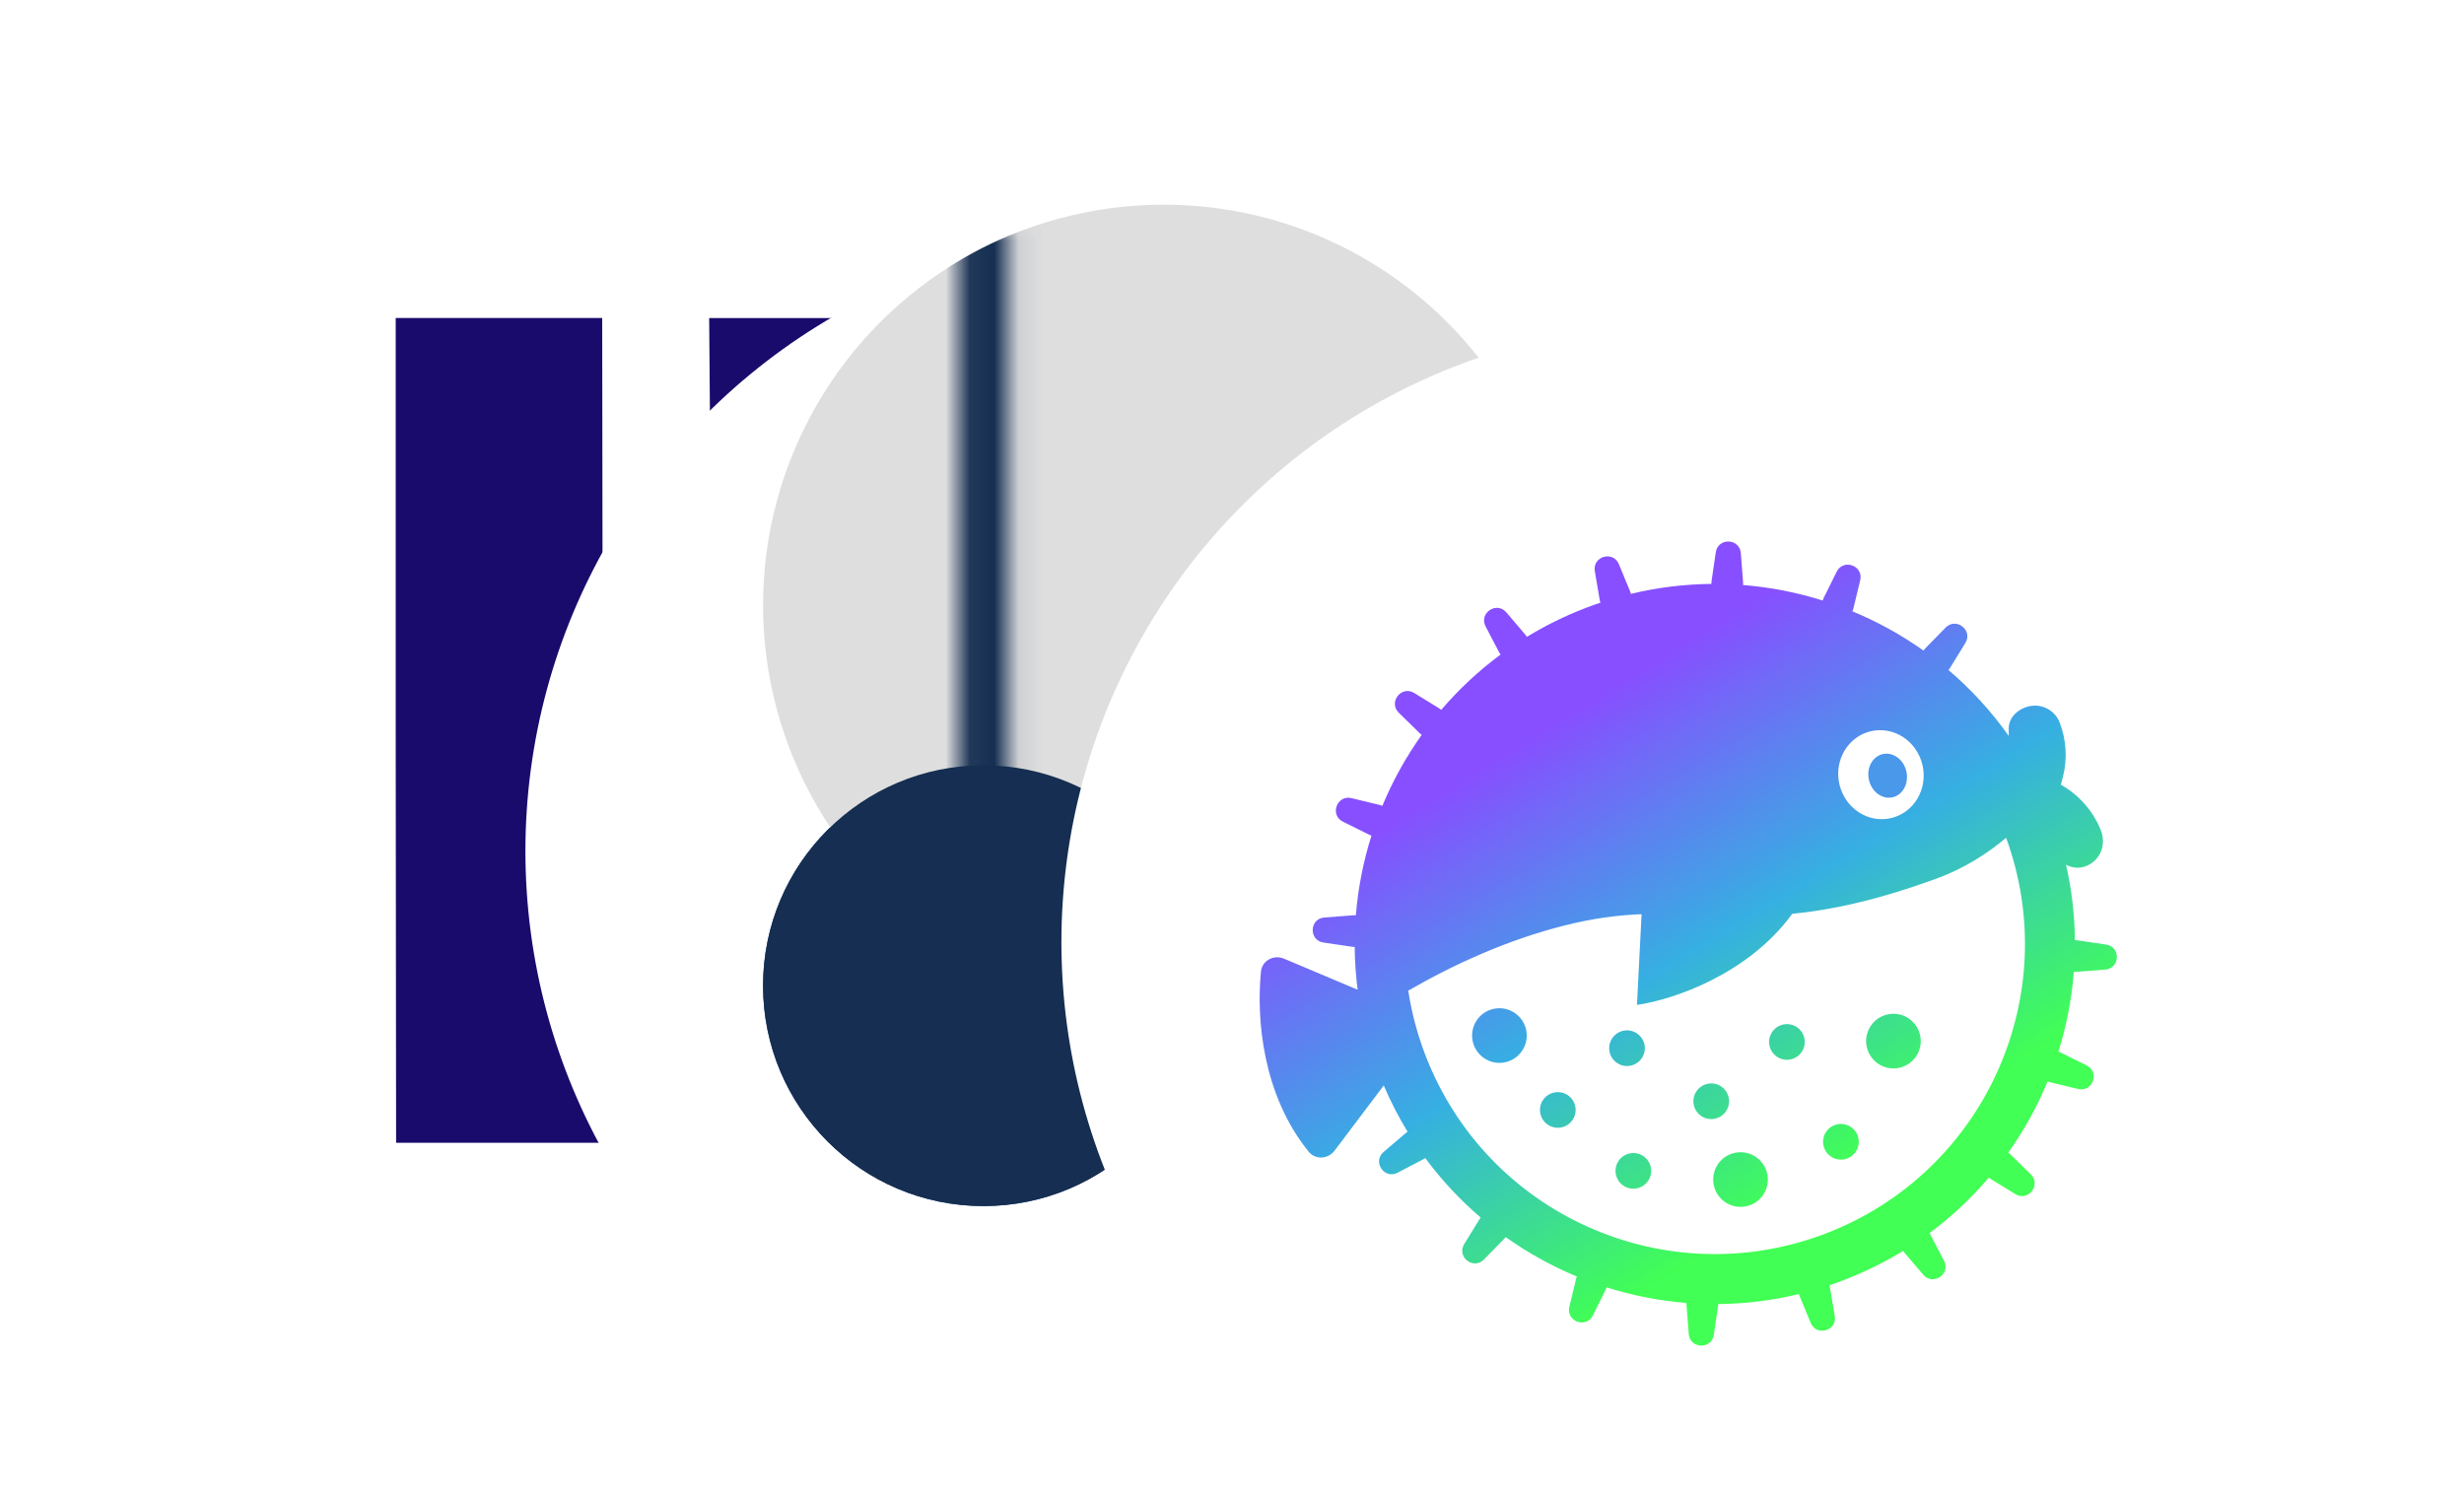 <?xml version="1.0" encoding="UTF-8" standalone="no"?>
<!-- Created with Inkscape (http://www.inkscape.org/) -->

<svg
   width="24.509mm"
   height="14.875mm"
   viewBox="0 0 24.509 14.875"
   version="1.1"
   id="svg1"
   xml:space="preserve"
   inkscape:version="1.3.2 (091e20e, 2023-11-25)"
   sodipodi:docname="bundle-logos.svg"
   xmlns:inkscape="http://www.inkscape.org/namespaces/inkscape"
   xmlns:sodipodi="http://sodipodi.sourceforge.net/DTD/sodipodi-0.dtd"
   xmlns="http://www.w3.org/2000/svg"
   xmlns:svg="http://www.w3.org/2000/svg"><sodipodi:namedview
     id="namedview1"
     pagecolor="#ffffff"
     bordercolor="#000000"
     borderopacity="0.25"
     inkscape:showpageshadow="2"
     inkscape:pageopacity="0.0"
     inkscape:pagecheckerboard="0"
     inkscape:deskcolor="#d1d1d1"
     inkscape:document-units="px"
     inkscape:zoom="4.1598238"
     inkscape:cx="161.42511"
     inkscape:cy="527.66658"
     inkscape:window-width="2560"
     inkscape:window-height="1141"
     inkscape:window-x="0"
     inkscape:window-y="25"
     inkscape:window-maximized="0"
     inkscape:current-layer="layer25"
     showguides="true"><sodipodi:guide
       position="0.289,387.734"
       orientation="1,0"
       id="guide1530"
       inkscape:locked="false" /><sodipodi:guide
       position="-24.82,402.834"
       orientation="1,0"
       id="guide1531"
       inkscape:locked="false" /><sodipodi:guide
       position="25.446,396.083"
       orientation="1,0"
       id="guide1539"
       inkscape:locked="false" /><sodipodi:guide
       position="50.591,401.035"
       orientation="1,0"
       id="guide1540"
       inkscape:locked="false" /><sodipodi:guide
       position="19.425,149.616"
       orientation="0,-1"
       id="guide1557"
       inkscape:locked="false" /><sodipodi:guide
       position="-10.222,373.213"
       orientation="0,-1"
       id="guide1558"
       inkscape:locked="false" /><sodipodi:guide
       position="100.857,410.313"
       orientation="1,0"
       id="guide1561"
       inkscape:locked="false" /><sodipodi:guide
       position="125.979,413.008"
       orientation="1,0"
       id="guide1562"
       inkscape:locked="false" /><sodipodi:guide
       position="75.712,405.734"
       orientation="1,0"
       id="guide1563"
       inkscape:locked="false" /><sodipodi:guide
       position="2.702,388.047"
       orientation="0,-1"
       id="guide1564"
       inkscape:locked="false" /></sodipodi:namedview><defs
     id="defs1"><filter
       style="color-interpolation-filters:sRGB"
       inkscape:label="Drop Shadow"
       id="filter16-3"
       x="-0.115"
       y="-0.098"
       width="1.214"
       height="1.228"><feFlood
         result="flood"
         in="SourceGraphic"
         flood-opacity="0.212"
         flood-color="rgb(0,0,0)"
         id="feFlood15-3" /><feGaussianBlur
         result="blur"
         in="SourceGraphic"
         stdDeviation="24"
         id="feGaussianBlur15-2" /><feOffset
         result="offset"
         in="blur"
         dx="-10"
         dy="18"
         id="feOffset15-1" /><feComposite
         result="comp1"
         operator="in"
         in="flood"
         in2="offset"
         id="feComposite15-4" /><feComposite
         result="comp2"
         operator="over"
         in="SourceGraphic"
         in2="comp1"
         id="feComposite16-0" /></filter><filter
       style="color-interpolation-filters:sRGB"
       inkscape:label="Drop Shadow"
       id="filter16-3-2-0-7-9"
       x="-0.115"
       y="-0.098"
       width="1.214"
       height="1.228"><feFlood
         result="flood"
         in="SourceGraphic"
         flood-opacity="0.212"
         flood-color="rgb(0,0,0)"
         id="feFlood15-3-9-3-6-9" /><feGaussianBlur
         result="blur"
         in="SourceGraphic"
         stdDeviation="24"
         id="feGaussianBlur15-2-79-2-3-7" /><feOffset
         result="offset"
         in="blur"
         dx="-10"
         dy="18"
         id="feOffset15-1-2-1-3-0" /><feComposite
         result="comp1"
         operator="in"
         in="flood"
         in2="offset"
         id="feComposite15-4-2-8-6-3" /><feComposite
         result="comp2"
         operator="over"
         in="SourceGraphic"
         in2="comp1"
         id="feComposite16-0-3-0-2-9" /></filter><filter
       style="color-interpolation-filters:sRGB"
       inkscape:label="Drop Shadow"
       id="filter16-3-20-1-902-2"
       x="-0.115"
       y="-0.098"
       width="1.214"
       height="1.228"><feFlood
         result="flood"
         in="SourceGraphic"
         flood-opacity="0.212"
         flood-color="rgb(0,0,0)"
         id="feFlood15-3-3-4-3-3" /><feGaussianBlur
         result="blur"
         in="SourceGraphic"
         stdDeviation="24"
         id="feGaussianBlur15-2-8-1-99-7" /><feOffset
         result="offset"
         in="blur"
         dx="-10"
         dy="18"
         id="feOffset15-1-21-7-7-1" /><feComposite
         result="comp1"
         operator="in"
         in="flood"
         in2="offset"
         id="feComposite15-4-6-1-03-8" /><feComposite
         result="comp2"
         operator="over"
         in="SourceGraphic"
         in2="comp1"
         id="feComposite16-0-83-9-9-9" /></filter><mask
       id="b-7-8-3"
       width="699"
       height="699"
       x="0"
       y="0"
       maskUnits="userSpaceOnUse"><path
         fill="#ffffff"
         d="M 699,0 H 0 v 699 h 699 z"
         id="path1-2-5-6-7" /></mask><mask
       id="c-6-57-4"
       width="3"
       height="26"
       x="22"
       y="9"
       maskUnits="userSpaceOnUse"><path
         fill="#152e51"
         fill-rule="evenodd"
         d="M 22.062,34.212 V 9.934 h 2.02 v 24.278 z"
         clip-rule="evenodd"
         id="path4-9-1-62-8" /></mask><linearGradient
       id="paint0_linear_932_1246-0"
       x1="275.605"
       y1="147"
       x2="371.388"
       y2="302.827"
       gradientUnits="userSpaceOnUse"><stop
         offset="0.068"
         stop-color="#874FFF"
         id="stop2-1" /><stop
         offset="0.464"
         stop-color="#36AFE2"
         id="stop3-9" /><stop
         offset="0.859"
         stop-color="#41FF54"
         id="stop4-45" /></linearGradient></defs><style
     id="style1">.st0{fill:#1682fe}.st1{fill:#60d8a4}.st2{fill:#f4bb3b}.st3{fill:#ff5a5a}</style><g
     inkscape:groupmode="layer"
     id="layer22"
     inkscape:label="eigenlayer-puffer-pendle"
     transform="translate(-24.82,-91.047)"><g
       id="g3074"
       transform="translate(11.264,3.184)"
       inkscape:export-filename="../eigenlayer-renzo.svg"
       inkscape:export-xdpi="96"
       inkscape:export-ydpi="96"
       inkscape:label="eigenlayer"
       style="display:inline"><g
         id="g3073"
         transform="matrix(0.021,0,0,0.021,9.201,37.884)"
         style="filter:url(#filter16-3-2-0-7-9)"><circle
           style="fill:#ffffff;fill-opacity:1;stroke:none;stroke-width:1.1;stroke-dasharray:none;stroke-opacity:1"
           id="circle3072"
           cx="93.054"
           cy="118.054"
           r="52.777"
           transform="matrix(5.547,0,0,5.547,54.594,2110.273)" /></g><path
         style="fill:#190b6c;stroke-width:0.081"
         d="m 17.492,95.128 v -4.102 h 1.027 1.027 l 0.004,3.078 0.004,3.078 h 0.503 0.503 l 0.007,-1.02 0.007,-1.02 0.514,-0.004 0.514,-0.004 V 93.606 c 0,-1.208 -0.004,-1.532 -0.018,-1.541 -0.01,-0.006 -0.231,-0.015 -0.492,-0.019 l -0.474,-0.007 -0.004,-0.506 -0.004,-0.506 h 1.006 1.006 l 0.004,1.024 0.004,1.024 0.514,0.004 0.514,0.004 v -1.028 -1.028 h 0.51 0.51 v 1.027 1.027 h -0.51 -0.51 v 1.01 c 0,0.766 -0.004,1.014 -0.017,1.027 -0.013,0.013 -0.261,0.017 -1.027,0.017 h -1.01 l 0.004,1.024 0.004,1.024 1.017,0.004 1.017,0.004 v 1.02 1.02 h -3.075 -3.075 z"
         id="path3073" /></g><g
       id="g3072"
       transform="translate(-8.945,2.195)"
       inkscape:label="pendle"
       style="display:inline"><g
         id="g3066"
         transform="matrix(0.021,0,0,0.021,33.363,38.873)"
         style="filter:url(#filter16-3-20-1-902-2)"><circle
           style="fill:#ffffff;fill-opacity:1;stroke:none;stroke-width:1.1;stroke-dasharray:none;stroke-opacity:1"
           id="circle3065"
           cx="93.054"
           cy="118.054"
           r="52.777"
           transform="matrix(5.547,0,0,5.547,54.594,2110.273)" /></g><g
         style="fill:none"
         id="g3071"
         transform="matrix(0.242,0,0,0.242,37.967,88.71)"><circle
           cx="23.059"
           cy="41.106"
           r="9.059"
           fill="#1e4480"
           id="circle3066" /><g
           mask="url(#a-86)"
           id="g3067"><path
             fill="#ffffff"
             d="m 46.933,25.467 c 0,9.094 -7.372,16.466 -16.466,16.466 C 21.372,41.933 14,34.561 14,25.467 14,16.372 21.372,9 30.467,9 c 9.094,0 16.466,7.372 16.466,16.467 z"
             id="path3066" /></g><circle
           cx="30.467"
           cy="25.467"
           r="16.467"
           fill="#dedede"
           id="circle3067" /><g
           mask="url(#b-7-8-3)"
           id="g3070"><circle
             cx="23.059"
             cy="41.106"
             r="9.059"
             fill="#152e51"
             id="circle3068" /><mask
             id="mask3068"
             width="3"
             height="26"
             x="22"
             y="9"
             maskUnits="userSpaceOnUse"><path
               fill="#152e51"
               fill-rule="evenodd"
               d="M 22.062,34.212 V 9.934 h 2.02 v 24.278 z"
               clip-rule="evenodd"
               id="path3068" /></mask><g
             mask="url(#c-6-57-4)"
             id="g3069"><path
               fill="#152e51"
               d="m 46.933,25.467 c 0,9.094 -7.372,16.466 -16.466,16.466 C 21.372,41.933 14,34.561 14,25.467 14,16.372 21.372,9 30.467,9 c 9.094,0 16.466,7.372 16.466,16.467 z"
               id="path3069" /></g></g></g></g><g
       id="g3053"
       transform="matrix(0.021,0,0,0.021,65.566,-21.023)"
       style="filter:url(#filter16-3)"
       inkscape:label="puffer"><circle
         style="fill:#ffffff;fill-opacity:1;stroke:none;stroke-width:6.101;stroke-dasharray:none;stroke-opacity:1"
         id="circle3052"
         cx="-1134.797"
         cy="5764.974"
         r="292.741" /><g
         style="fill:none"
         id="g3077"
         transform="matrix(1.741,0,0,1.741,-1575.626,5319.261)"><rect
           width="247.849"
           height="224.534"
           fill="#ffffff"
           id="rect1-4"
           x="129.785"
           y="143.733" /><path
           fill-rule="evenodd"
           clip-rule="evenodd"
           d="m 230.18,155.054 c -0.682,-4.029 4.99,-5.657 6.549,-1.88 l 3.04,7.365 c 0.096,0.234 0.169,0.471 0.221,0.708 7.288,-1.757 14.63,-2.641 21.9,-2.71 -0.008,-0.244 0.005,-0.494 0.042,-0.745 l 1.16,-7.864 c 0.596,-4.042 6.494,-3.838 6.809,0.236 l 0.613,7.925 c 0.02,0.254 0.016,0.505 -0.009,0.749 7.394,0.586 14.66,2.011 21.662,4.215 0.067,-0.235 0.157,-0.468 0.27,-0.695 l 3.54,-7.134 c 1.816,-3.661 7.362,-1.644 6.403,2.328 l -1.869,7.741 c -0.06,0.247 -0.14,0.483 -0.239,0.706 6.804,2.817 13.288,6.394 19.315,10.67 0.134,-0.194 0.286,-0.381 0.458,-0.556 l 5.571,-5.691 c 2.858,-2.92 7.51,0.711 5.37,4.193 l -4.17,6.785 c -0.126,0.204 -0.266,0.394 -0.419,0.567 6.127,5.216 11.654,11.226 16.405,17.951 -0.011,-0.648 -0.015,-1.291 -0.019,-1.923 v -0.113 c -0.014,-3.224 2.901,-5.702 6.205,-6.164 1.579,-0.209 3.182,0.111 4.56,0.911 1.377,0.8 2.45,2.034 3.051,3.509 1.881,4.784 2.198,10.039 0.907,15.014 -0.105,0.448 -0.229,0.895 -0.369,1.402 v 0 0.001 l -10e-4,0.002 v 0.001 l -0.003,0.01 c -0.053,0.19 -0.108,0.389 -0.165,0.599 4.829,2.722 8.616,6.973 10.763,12.083 1.726,4.115 0.089,8.318 -3.714,9.987 -1.959,0.842 -3.877,0.621 -5.634,-0.299 1.552,6.834 2.341,13.709 2.413,20.522 0.204,-0.001 0.411,0.013 0.62,0.044 l 7.862,1.159 c 4.043,0.597 3.839,6.495 -0.235,6.81 l -7.924,0.613 c -0.208,0.016 -0.413,0.017 -0.614,0.003 -0.58,7.405 -2.001,14.682 -4.203,21.695 0.185,0.061 0.368,0.136 0.548,0.225 l 7.133,3.539 c 3.661,1.816 1.644,7.363 -2.328,6.404 l -7.741,-1.869 c -0.193,-0.047 -0.38,-0.107 -0.558,-0.178 -2.818,6.817 -6.399,13.314 -10.682,19.352 0.146,0.109 0.286,0.229 0.421,0.36 l 5.69,5.57 c 2.92,2.859 -0.712,7.51 -4.193,5.371 l -6.784,-4.17 c -0.155,-0.095 -0.302,-0.199 -0.439,-0.31 -4.747,5.576 -10.152,10.656 -16.155,15.106 0.099,0.143 0.191,0.294 0.274,0.453 l 3.684,7.042 c 1.894,3.621 -2.998,6.923 -5.648,3.812 l -5.153,-6.05 c -0.117,-0.137 -0.223,-0.279 -0.318,-0.426 -5.074,3.105 -10.504,5.789 -16.262,7.989 -1.258,0.481 -2.52,0.934 -3.785,1.36 0.05,0.163 0.089,0.332 0.119,0.506 l 1.33,7.854 c 0.682,4.029 -4.99,5.658 -6.549,1.88 l -3.039,-7.364 c -0.066,-0.159 -0.121,-0.319 -0.165,-0.48 -7.307,1.764 -14.668,2.652 -21.956,2.719 -0.004,0.168 -0.018,0.338 -0.044,0.509 l -1.159,7.862 c -0.596,4.043 -6.494,3.839 -6.809,-0.236 l -0.613,-7.923 c -0.014,-0.174 -0.016,-0.346 -0.008,-0.516 -7.412,-0.59 -14.695,-2.024 -21.712,-4.239 -0.057,0.164 -0.124,0.326 -0.204,0.486 l -3.539,7.133 c -1.816,3.66 -7.362,1.644 -6.403,-2.329 l 1.869,-7.739 c 0.043,-0.177 0.096,-0.347 0.159,-0.512 -6.815,-2.829 -13.308,-6.423 -19.342,-10.718 -0.106,0.142 -0.224,0.279 -0.352,0.409 l -5.57,5.691 c -2.858,2.92 -7.51,-0.712 -5.37,-4.193 l 4.169,-6.784 c 0.096,-0.156 0.2,-0.302 0.312,-0.44 -5.567,-4.756 -10.636,-10.168 -15.075,-16.177 -0.152,0.108 -0.314,0.208 -0.486,0.297 l -7.041,3.683 c -3.621,1.894 -6.923,-2.997 -3.812,-5.647 l 6.049,-5.153 c 0.152,-0.129 0.31,-0.245 0.472,-0.348 -2.428,-3.984 -4.598,-8.187 -6.478,-12.594 l -13.358,17.708 c -1.77,2.347 -5.223,2.597 -7.072,0.312 -12.656,-15.646 -14.22,-36.338 -12.98,-48.979 0.299,-3.04 3.481,-4.716 6.295,-3.529 l 20.007,8.44 c -0.501,-3.886 -0.763,-7.77 -0.795,-11.635 -0.209,0.002 -0.422,-0.012 -0.637,-0.044 l -7.862,-1.159 c -4.043,-0.596 -3.839,-6.494 0.235,-6.81 l 7.924,-0.613 c 0.221,-0.017 0.439,-0.016 0.653,0.001 0.597,-7.398 2.034,-14.668 4.25,-21.672 -0.214,-0.065 -0.426,-0.149 -0.634,-0.252 l -7.133,-3.539 c -3.661,-1.816 -1.644,-7.362 2.328,-6.403 l 7.741,1.869 c 0.23,0.055 0.45,0.129 0.659,0.218 2.828,-6.801 6.417,-13.281 10.705,-19.303 -0.19,-0.131 -0.372,-0.281 -0.544,-0.449 l -5.691,-5.571 c -2.92,-2.858 0.712,-7.51 4.193,-5.37 l 6.785,4.169 c 0.204,0.126 0.394,0.267 0.567,0.419 4.747,-5.556 10.149,-10.617 16.146,-15.051 -0.146,-0.19 -0.278,-0.395 -0.394,-0.616 l -3.684,-7.043 c -1.894,-3.621 2.998,-6.922 5.648,-3.812 l 5.154,6.051 c 0.164,0.193 0.307,0.396 0.429,0.607 5.048,-3.081 10.447,-5.746 16.17,-7.933 1.275,-0.488 2.555,-0.947 3.837,-1.378 -0.083,-0.23 -0.148,-0.472 -0.19,-0.723 z m -46.148,131.564 c 16.63,43.519 65.389,65.317 108.907,48.687 43.113,-16.475 64.908,-64.484 49.141,-107.691 -5.228,4.392 -11.501,8.371 -18.795,11.044 -16.364,5.998 -28.858,8.611 -39.402,9.644 -11.991,16.49 -32.378,23.37 -42.241,24.786 l 1.257,-24.692 c -6.424,0.267 -13.326,1.113 -21.398,3.186 -15.155,3.893 -29.271,10.243 -42.084,17.616 0.894,5.841 2.42,11.676 4.615,17.42 z m 21.494,2.123 c -4.041,0.719 -7.9,-1.974 -8.62,-6.015 -0.719,-4.042 1.974,-7.901 6.015,-8.62 4.042,-0.719 7.901,1.974 8.62,6.015 0.719,4.042 -1.974,7.901 -6.015,8.62 z m 34.262,0.895 c -2.638,0.47 -5.156,-1.288 -5.626,-3.925 -0.469,-2.638 1.289,-5.157 3.926,-5.626 2.638,-0.469 5.156,1.288 5.626,3.926 0.469,2.637 -1.289,5.156 -3.926,5.625 z m 43.509,-1.699 c -2.638,0.469 -5.157,-1.288 -5.626,-3.926 -0.469,-2.637 1.288,-5.156 3.926,-5.625 2.637,-0.47 5.156,1.288 5.625,3.926 0.47,2.637 -1.288,5.156 -3.925,5.625 z m 9.061,23.237 c 0.469,2.638 2.988,4.396 5.625,3.926 2.638,-0.469 4.396,-2.988 3.926,-5.625 -0.469,-2.638 -2.988,-4.396 -5.625,-3.926 -2.638,0.469 -4.396,2.988 -3.926,5.625 z m -50.847,11.839 c -2.638,0.47 -5.157,-1.288 -5.626,-3.926 -0.469,-2.637 1.288,-5.156 3.926,-5.625 2.637,-0.47 5.156,1.288 5.625,3.926 0.47,2.637 -1.288,5.156 -3.925,5.625 z m -26.177,-20.501 c 0.469,2.637 2.988,4.395 5.625,3.926 2.638,-0.47 4.396,-2.988 3.926,-5.626 -0.469,-2.637 -2.988,-4.395 -5.625,-3.926 -2.638,0.47 -4.396,2.988 -3.926,5.626 z m 47.362,1.562 c -2.637,0.469 -5.156,-1.288 -5.625,-3.926 -0.47,-2.637 1.288,-5.156 3.926,-5.625 2.637,-0.47 5.156,1.288 5.625,3.925 0.47,2.638 -1.288,5.157 -3.926,5.626 z m 41.406,-19.841 c 0.72,4.042 4.579,6.735 8.62,6.016 4.041,-0.72 6.734,-4.579 6.015,-8.62 -0.719,-4.041 -4.578,-6.734 -8.619,-6.015 -4.042,0.719 -6.735,4.578 -6.016,8.619 z m -41.602,37.67 c 0.719,4.041 4.578,6.734 8.619,6.015 4.041,-0.719 6.734,-4.578 6.015,-8.619 -0.719,-4.041 -4.578,-6.734 -8.619,-6.015 -4.042,0.719 -6.735,4.578 -6.015,8.619 z m 56.829,-114.039 c 1.487,6.535 -2.37,12.985 -8.616,14.407 -6.246,1.421 -12.515,-2.724 -14.002,-9.26 -1.487,-6.535 2.37,-12.985 8.616,-14.407 6.245,-1.421 12.514,2.724 14.002,9.26 z"
           fill="url(#paint0_linear_932_1246)"
           id="path1-5"
           style="fill:url(#paint0_linear_932_1246-0)" /><path
           d="m 311.186,216.592 c 2.813,-0.641 4.494,-3.791 3.755,-7.037 -0.738,-3.246 -3.618,-5.358 -6.431,-4.718 -2.813,0.64 -4.494,3.79 -3.755,7.036 0.739,3.246 3.618,5.359 6.431,4.719 z"
           fill="#4a98ea"
           id="path2-3" /></g></g></g></svg>
